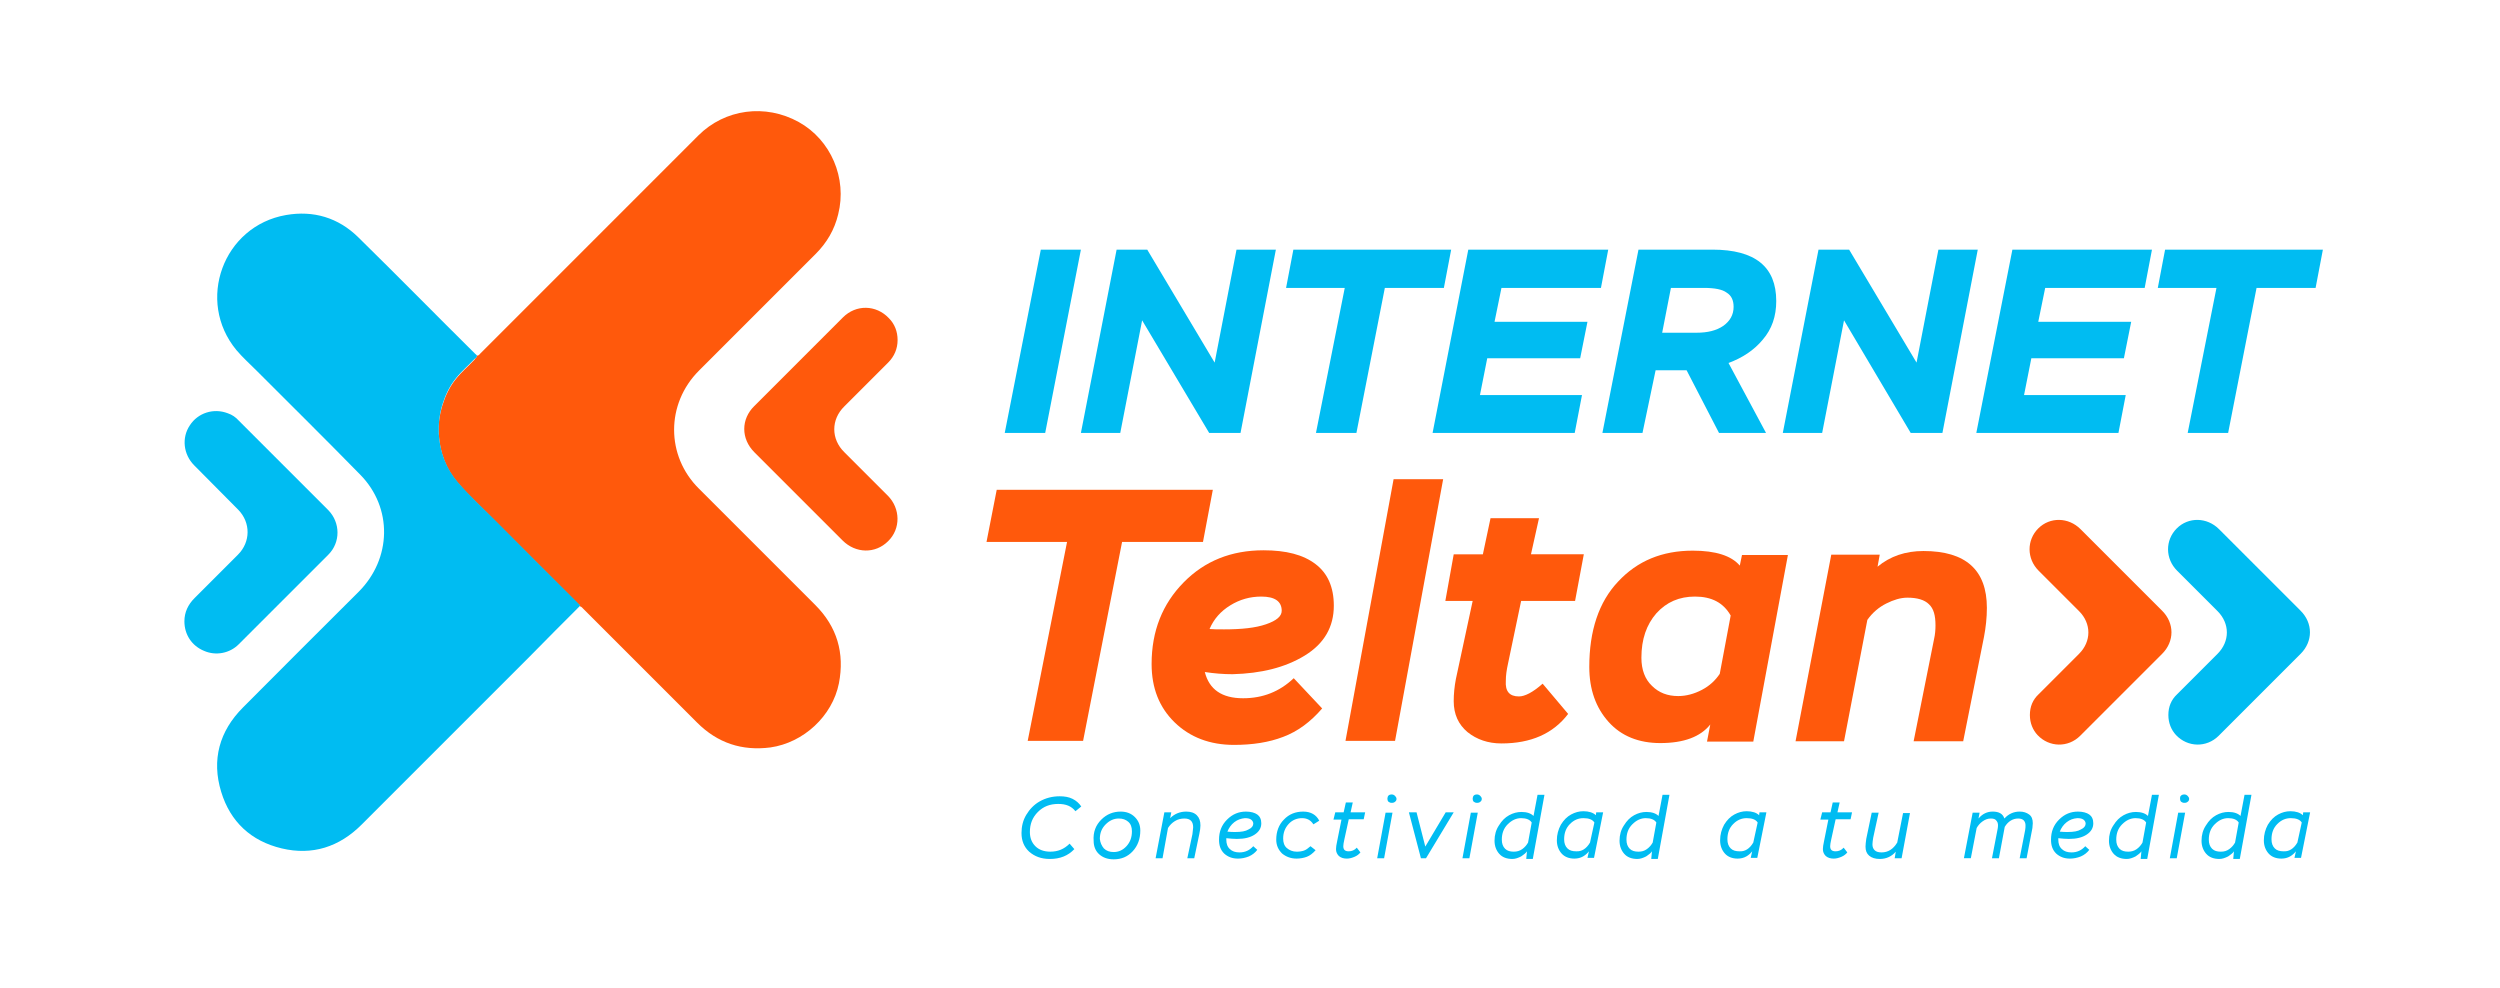 <?xml version="1.0" encoding="utf-8"?>
<!-- Generator: Adobe Illustrator 23.0.5, SVG Export Plug-In . SVG Version: 6.00 Build 0)  -->
<svg version="1.1" id="Capa_1" xmlns="http://www.w3.org/2000/svg" xmlns:xlink="http://www.w3.org/1999/xlink" x="0px" y="0px"
	 viewBox="0 0 686 271" style="enable-background:new 0 0 686 271;" xml:space="preserve">
<style type="text/css">
	.st0{fill:#FF590C;}
	.st1{clip-path:url(#SVGID_2_);fill:#FF590C;}
	.st2{clip-path:url(#SVGID_2_);fill:#00BCF2;}
</style>
<polygon class="st0" points="332.8,134.4 273.5,134.4 270.7,148.7 292.8,148.7 282,203.3 297.2,203.3 307.9,148.7 330.1,148.7 "/>
<g>
	<defs>
		<rect id="SVGID_1_" x="-52" y="-173" width="792" height="612"/>
	</defs>
	<clipPath id="SVGID_2_">
		<use xlink:href="#SVGID_1_"  style="overflow:visible;"/>
	</clipPath>
	<path class="st1" d="M358,179.9c5.4-3.3,8-7.9,8-13.7c0-5.1-1.7-8.9-5-11.4c-3.4-2.6-8.1-3.8-14.3-3.8c-8.8,0-16.1,2.9-21.9,8.8
		c-5.8,5.9-8.8,13.3-8.8,22.4c0,6.6,2.1,11.9,6.3,16c4.2,4.1,9.7,6.2,16.3,6.2c5.1,0,9.6-0.7,13.5-2.2c4-1.5,7.5-4.1,10.7-7.8
		l-7.8-8.3c-3.9,3.7-8.5,5.5-13.9,5.5c-5.8,0-9.3-2.4-10.5-7.2c2.6,0.4,5.1,0.6,7.6,0.6C346,184.8,352.6,183.2,358,179.9
		 M331.9,172.6c1.2-2.8,3.1-4.9,5.7-6.5c2.6-1.6,5.4-2.4,8.5-2.4c3.7,0,5.6,1.3,5.6,3.9c0,1.5-1.4,2.7-4.3,3.7
		c-2.9,1-6.7,1.4-11.5,1.4C334.2,172.7,332.9,172.7,331.9,172.6"/>
	<polygon class="st1" points="369.2,203.3 382.8,203.3 396,131.5 382.4,131.5 	"/>
	<path class="st1" d="M422.3,142.2h-13.3l-2.1,9.9h-8l-2.3,12.8h7.5l-4.6,21.4c-0.4,2.1-0.6,4.1-0.6,6.1c0,3.6,1.3,6.4,3.8,8.5
		c2.5,2,5.6,3.1,9.3,3.1c8.1,0,14.2-2.7,18.3-8.1l-7-8.3c-2.7,2.4-4.9,3.5-6.5,3.5c-2.6,0-3.8-1.4-3.6-4.3c0-1.4,0.2-2.9,0.6-4.7
		l3.6-17.2h14.8l2.4-12.8h-14.5L422.3,142.2z"/>
	<path class="st1" d="M477.4,155.2c-2.3-2.7-6.6-4.1-12.9-4.1c-8.4,0-15.2,2.8-20.5,8.5c-5.3,5.6-7.9,13.5-7.9,23.4
		c0,6.2,1.8,11.2,5.3,15.1c3.5,3.9,8.3,5.8,14.2,5.8c6.4,0,11-1.7,13.7-5.1l-0.9,4.7h12.7l9.5-51.2H478L477.4,155.2z M471.9,184.9
		c-1.2,1.8-2.8,3.3-4.9,4.4c-2.1,1.1-4.3,1.7-6.5,1.7c-2.9,0-5.3-0.9-7.2-2.8c-1.9-1.8-2.9-4.4-2.9-7.7c0-5.1,1.4-9.1,4.1-12.2
		c2.8-3.1,6.3-4.6,10.6-4.6c4.6,0,7.8,1.7,9.8,5.2L471.9,184.9z"/>
	<path class="st1" d="M527.8,151.2c-4.9,0-9.1,1.4-12.6,4.3l0.6-3.3h-13.3l-9.8,51.2H506l6.4-33.3c1.4-2,3.2-3.5,5.2-4.5
		c2-1,3.9-1.6,5.8-1.6c2.7,0,4.7,0.6,5.9,1.8c1.3,1.2,1.8,3.1,1.8,5.8c0,1.2-0.1,2.5-0.4,3.8l-5.6,28h13.6l5.7-28.6
		c0.5-2.6,0.8-5.3,0.8-8C545.2,156.4,539.4,151.2,527.8,151.2"/>
	<polygon class="st2" points="275.7,118.8 285.6,68.5 296.6,68.5 286.8,118.8 	"/>
	<polygon class="st2" points="340.4,118.8 331.8,118.8 313.4,87.9 307.4,118.8 296.6,118.8 306.4,68.5 314.8,68.5 333.3,99.5 
		339.3,68.5 350.1,68.5 	"/>
	<polygon class="st2" points="352.9,79 354.9,68.5 398.2,68.5 396.2,79 380,79 372.2,118.8 361.1,118.8 369,79 	"/>
	<polygon class="st2" points="393.1,118.8 402.9,68.5 441.3,68.5 439.3,79 412,79 410.1,88.3 435.6,88.3 433.6,98.3 408.1,98.3 
		406.1,108.4 434.1,108.4 432.1,118.8 	"/>
	<path class="st2" d="M450.7,118.8h-11l9.9-50.3h20.3c11.7,0,17.5,4.7,17.5,14.1c0,4.2-1.2,7.7-3.7,10.6c-2.4,2.9-5.6,5-9.4,6.4
		l10.3,19.2h-12.9l-8.9-17.2h-8.5L450.7,118.8z M467.5,79h-9l-2.4,12.3h9.4c3.1,0,5.5-0.6,7.4-1.9c1.8-1.3,2.8-3,2.8-5.2
		c0-1.8-0.6-3.1-1.9-3.9C472.6,79.4,470.5,79,467.5,79"/>
	<polygon class="st2" points="533,118.8 524.3,118.8 506,87.9 500,118.8 489.2,118.8 499,68.5 507.4,68.5 525.9,99.5 531.9,68.5 
		542.7,68.5 	"/>
	<polygon class="st2" points="542.3,118.8 552.2,68.5 590.5,68.5 588.5,79 561.2,79 559.3,88.3 584.8,88.3 582.8,98.3 557.4,98.3 
		555.4,108.4 583.3,108.4 581.3,118.8 	"/>
	<polygon class="st2" points="592.1,79 594.1,68.5 637.4,68.5 635.4,79 619.2,79 611.4,118.8 600.3,118.8 608.2,79 	"/>
	<path class="st1" d="M130.9,97.6c0.5,0,0.7-0.4,1-0.7c19.9-19.9,39.8-39.8,59.7-59.7c7.3-7.3,18.4-8.8,27.6-3.7
		c8.8,4.9,13.3,15.4,10.8,25.3c-1,4.2-3.1,7.8-6.2,10.9c-10.7,10.7-21.3,21.3-32,32c-9.1,9.1-9.1,23.4,0,32.4
		c10.6,10.6,21.2,21.2,31.9,31.9c6,6,8.1,13.2,6.5,21.5c-1.8,9-9.7,16.3-18.8,17.6c-7.8,1-14.5-1.2-20.1-6.8
		c-10.4-10.4-20.8-20.8-31.2-31.2c-0.3-0.3-0.5-0.6-0.9-0.7c-0.1-0.4-0.4-0.6-0.7-0.8c-7.5-7.5-15.1-15.1-22.6-22.6
		c-3.4-3.5-7-6.7-10.2-10.4c-3.3-3.8-5-8.4-5.3-13.4c-0.2-2.7,0.2-5.4,1-8c0.8-2.6,2-5.1,3.7-7.2c1.5-1.9,3.4-3.5,5.1-5.3
		C130.5,98.2,130.9,98,130.9,97.6"/>
	<path class="st2" d="M130.9,97.6c0,0.4-0.4,0.7-0.7,0.9c-1.7,1.8-3.6,3.4-5.1,5.3c-1.7,2.1-2.9,4.6-3.7,7.2c-0.8,2.6-1.1,5.3-1,8
		c0.3,5,2,9.6,5.3,13.4c3.2,3.7,6.8,7,10.2,10.4c7.5,7.6,15.1,15.1,22.6,22.6c0.3,0.3,0.5,0.5,0.7,0.8c-4.6,4.6-9.2,9.2-13.8,13.9
		c-15.4,15.4-30.8,30.8-46.2,46.2c-6.1,6.1-13.5,8.5-21.9,6.5c-8.4-2-14.1-7.3-16.6-15.5c-2.7-8.8-0.5-16.7,6-23.2
		c10.5-10.6,21.1-21.1,31.7-31.7c9.1-9.1,9.4-23.1,0.4-32.2c-9.4-9.6-18.9-19-28.4-28.5c-1.9-1.9-3.8-3.6-5.5-5.6
		c-11.2-13.5-3.7-34.1,13.6-37.1c7.5-1.3,14.3,0.7,19.8,6.1c10.8,10.6,21.4,21.4,32.1,32C130.6,97.2,130.7,97.4,130.9,97.6"/>
	<path class="st2" d="M50.6,170.5c0-2.5,1-4.6,2.8-6.4c4-4,8-8,11.9-11.9c3.5-3.5,3.5-8.8,0.1-12.3c-4-4.1-8.1-8.1-12.1-12.2
		c-3-3-3.5-7.6-1.2-11c2.2-3.4,6.5-4.8,10.4-3.3c1.2,0.4,2.2,1.1,3,2c8.2,8.2,16.4,16.4,24.6,24.6c3.3,3.4,3.4,8.8,0,12.2
		c-6.3,6.3-12.6,12.6-18.9,18.9c-1.9,1.9-3.8,3.8-5.7,5.7c-2.5,2.5-6.3,3.2-9.5,1.8C52.6,177.2,50.6,174.1,50.6,170.5"/>
	<path class="st1" d="M246.3,93.3c0,2.4-0.9,4.5-2.6,6.2c-4,4-8,8-12,12c-3.7,3.6-3.7,9,0,12.6c4,4,8,8,11.9,11.9
		c3.5,3.5,3.6,9.1,0.1,12.5c-3.5,3.5-8.9,3.4-12.5-0.2c-8.1-8.1-16.1-16.1-24.2-24.2c-3.7-3.7-3.7-9.1,0-12.7
		c8.1-8.1,16.2-16.2,24.3-24.3c3.6-3.6,9.1-3.5,12.6,0.2C245.5,88.9,246.3,91,246.3,93.3"/>
	<path class="st2" d="M294.8,233c-1.7,1.8-3.9,2.7-6.7,2.7c-2.4,0-4.2-0.7-5.7-2c-1.4-1.3-2.1-3-2.1-5.1c0-1.8,0.4-3.5,1.3-5
		c0.9-1.5,2.1-2.8,3.7-3.7c1.6-0.9,3.4-1.4,5.5-1.4c1.3,0,2.5,0.2,3.5,0.7c1,0.5,1.8,1.2,2.4,2.1l-1.6,1.3c-1.1-1.4-2.6-2-4.7-2
		c-2.3,0-4.1,0.7-5.6,2.2c-1.5,1.5-2.2,3.3-2.2,5.5c0,1.6,0.5,2.9,1.5,3.9c1,1,2.4,1.5,4.1,1.5c2.1,0,3.8-0.7,5.3-2.2L294.8,233z"/>
	<path class="st2" d="M302.2,224.9c1.5-1.5,3.3-2.2,5.3-2.2c1.6,0,2.9,0.5,3.9,1.5c1,1,1.5,2.2,1.5,3.7c0,2.3-0.7,4.2-2.1,5.7
		c-1.4,1.5-3.1,2.2-5.2,2.2c-1.7,0-3-0.5-4-1.4c-1-0.9-1.5-2.2-1.5-3.6C299.9,228.3,300.7,226.4,302.2,224.9 M302.9,232.8
		c0.7,0.7,1.6,1,2.7,1c1.3,0,2.5-0.5,3.5-1.6c1-1.1,1.5-2.4,1.5-4.1c0-1.1-0.3-2-1-2.6c-0.7-0.6-1.5-0.9-2.6-0.9
		c-1.3,0-2.5,0.5-3.6,1.6c-1.1,1.1-1.6,2.4-1.6,4C301.9,231.2,302.3,232.1,302.9,232.8"/>
	<path class="st2" d="M319.5,222.9h1.9l-0.3,1.6c1.2-1.2,2.7-1.8,4.4-1.8c1.2,0,2.2,0.3,2.9,1c0.7,0.7,1,1.6,1,2.8
		c0,0.6-0.1,1.4-0.3,2.3l-1.4,6.7h-1.9l1.4-6.6c0.1-1,0.2-1.6,0.2-1.9c0-1.6-0.8-2.4-2.4-2.4c-0.9,0-1.8,0.2-2.6,0.7
		c-0.8,0.5-1.4,1.1-1.9,1.9l-1.5,8.3h-1.9L319.5,222.9z"/>
	<path class="st2" d="M345,233.2c-0.6,0.8-1.4,1.4-2.3,1.8c-1,0.4-2,0.6-3,0.6c-1.6,0-2.8-0.5-3.8-1.4c-1-1-1.4-2.2-1.4-3.8
		c0-2.2,0.7-4,2.2-5.5c1.5-1.5,3.2-2.2,5.2-2.2c1.3,0,2.4,0.3,3.1,0.8c0.7,0.5,1.1,1.3,1.1,2.4c0,1.3-0.6,2.3-1.8,3.1
		c-1.2,0.8-2.8,1.2-4.9,1.2c-0.9,0-1.9-0.1-2.9-0.2v0.4c0,1.1,0.3,2,1,2.6c0.6,0.6,1.5,0.9,2.6,0.9c1.6,0,2.8-0.6,3.8-1.7L345,233.2
		z M338.7,225.6c-0.9,0.7-1.5,1.6-1.9,2.6c0.8,0.1,1.6,0.1,2.2,0.1c1.6,0,2.8-0.2,3.6-0.7c0.9-0.4,1.3-1,1.3-1.6
		c0-0.4-0.2-0.8-0.6-1.1c-0.4-0.3-1-0.4-1.7-0.4C340.6,224.6,339.6,224.9,338.7,225.6"/>
	<path class="st2" d="M361,233.3c-0.8,0.9-1.6,1.5-2.4,1.8c-0.8,0.3-1.8,0.5-2.8,0.5c-1.6,0-2.9-0.5-4-1.4c-1-1-1.6-2.2-1.6-3.8
		c0-2.2,0.7-4.1,2.1-5.5c1.4-1.5,3.2-2.2,5.3-2.2c2.1,0,3.6,0.9,4.4,2.5l-1.6,1c-0.7-1.1-1.7-1.7-3.1-1.7c-1.4,0-2.7,0.5-3.7,1.6
		c-1,1.1-1.5,2.4-1.5,4c0,1.1,0.3,2,1,2.6c0.7,0.6,1.6,1,2.7,1c0.8,0,1.4-0.1,2-0.3c0.6-0.2,1.1-0.6,1.8-1.2L361,233.3z"/>
	<path class="st2" d="M366.4,222.9h2.3l0.6-2.7h1.9l-0.6,2.7h4l-0.4,1.9h-4.1l-1.2,5.5c-0.2,0.9-0.3,1.5-0.3,1.9
		c0,1,0.5,1.4,1.5,1.4c0.8,0,1.6-0.3,2.2-1l1,1.3c-0.4,0.5-0.9,0.9-1.6,1.2c-0.7,0.3-1.4,0.5-2.1,0.5c-0.9,0-1.6-0.2-2.2-0.7
		c-0.5-0.5-0.8-1.1-0.8-1.9c0-0.5,0.1-1.2,0.3-2.1l1.2-6h-2.2L366.4,222.9z"/>
	<path class="st2" d="M380.2,223h1.9l-2.3,12.5h-1.9L380.2,223z M381,218.3c0.2-0.2,0.5-0.3,0.9-0.3c0.3,0,0.6,0.1,0.9,0.4
		c0.2,0.2,0.4,0.5,0.4,0.8c0,0.3-0.1,0.6-0.4,0.8c-0.2,0.2-0.5,0.3-0.9,0.3c-0.4,0-0.6-0.1-0.9-0.3c-0.2-0.2-0.3-0.5-0.3-0.8
		S380.8,218.5,381,218.3"/>
	<polygon class="st2" points="391.3,235.5 389.9,235.5 386.6,222.9 388.7,222.9 391.1,232.3 396.7,222.9 398.9,222.9 	"/>
	<path class="st2" d="M403.6,223h1.9l-2.3,12.5h-1.9L403.6,223z M404.4,218.3c0.2-0.2,0.5-0.3,0.9-0.3c0.3,0,0.6,0.1,0.9,0.4
		c0.2,0.2,0.4,0.5,0.4,0.8c0,0.3-0.1,0.6-0.4,0.8c-0.2,0.2-0.5,0.3-0.9,0.3c-0.4,0-0.6-0.1-0.9-0.3c-0.2-0.2-0.3-0.5-0.3-0.8
		S404.2,218.5,404.4,218.3"/>
	<path class="st2" d="M419,233.6c-0.3,0.5-0.9,0.9-1.6,1.4c-0.8,0.4-1.6,0.7-2.4,0.7c-1.6,0-2.8-0.5-3.6-1.4
		c-0.8-0.9-1.3-2.1-1.3-3.6c0-1.6,0.4-3,1.2-4.2c0.8-1.3,1.7-2.2,2.8-2.8c1.1-0.6,2.2-0.9,3.4-0.9c1.5,0,2.6,0.4,3.3,1.1l1.1-5.8
		h1.9l-3.2,17.6h-1.8L419,233.6z M417.7,233c0.7-0.5,1.2-1.1,1.6-1.8l1-5.5c-0.5-0.8-1.5-1.2-2.9-1.2c-1.4,0-2.6,0.6-3.7,1.7
		c-1.1,1.1-1.6,2.5-1.6,4.2c0,1.1,0.3,1.9,0.9,2.5c0.6,0.6,1.4,0.8,2.4,0.8C416.2,233.7,417,233.5,417.7,233"/>
	<path class="st2" d="M436,233.6c-0.4,0.5-0.9,1-1.6,1.4c-0.7,0.4-1.5,0.6-2.4,0.6c-1.5,0-2.7-0.5-3.5-1.4c-0.8-0.9-1.3-2.1-1.3-3.6
		c0-1.6,0.4-3,1.1-4.3c0.8-1.3,1.7-2.2,2.8-2.8c1.1-0.6,2.2-0.9,3.4-0.9c1.5,0,2.7,0.4,3.4,1.1l0.1-0.8h1.9l-2.5,12.5h-1.8
		L436,233.6z M436.3,231.2l1.2-5.5c-0.5-0.8-1.5-1.2-3-1.2c-1.4,0-2.6,0.5-3.7,1.6c-1.1,1.1-1.6,2.5-1.6,4.2c0,1.1,0.3,1.9,0.9,2.5
		c0.6,0.6,1.4,0.8,2.4,0.8C434,233.7,435.3,232.9,436.3,231.2"/>
	<path class="st2" d="M453.3,233.6c-0.3,0.5-0.9,0.9-1.6,1.4c-0.8,0.4-1.6,0.7-2.4,0.7c-1.6,0-2.8-0.5-3.6-1.4
		c-0.8-0.9-1.3-2.1-1.3-3.6c0-1.6,0.4-3,1.2-4.2c0.8-1.3,1.7-2.2,2.8-2.8c1.1-0.6,2.2-0.9,3.4-0.9c1.5,0,2.6,0.4,3.3,1.1l1.1-5.8
		h1.9l-3.2,17.6h-1.8L453.3,233.6z M451.9,233c0.7-0.5,1.2-1.1,1.6-1.8l1-5.5c-0.5-0.8-1.5-1.2-2.9-1.2c-1.4,0-2.6,0.6-3.7,1.7
		c-1.1,1.1-1.6,2.5-1.6,4.2c0,1.1,0.3,1.9,0.9,2.5c0.6,0.6,1.4,0.8,2.4,0.8C450.5,233.7,451.2,233.5,451.9,233"/>
	<path class="st2" d="M480.8,233.6c-0.4,0.5-0.9,1-1.6,1.4c-0.7,0.4-1.5,0.6-2.4,0.6c-1.5,0-2.7-0.5-3.5-1.4
		c-0.8-0.9-1.3-2.1-1.3-3.6c0-1.6,0.4-3,1.1-4.3c0.8-1.3,1.7-2.2,2.8-2.8c1.1-0.6,2.2-0.9,3.4-0.9c1.5,0,2.7,0.4,3.4,1.1l0.1-0.8
		h1.9l-2.5,12.5h-1.8L480.8,233.6z M481.1,231.2l1.2-5.5c-0.5-0.8-1.5-1.2-3-1.2c-1.4,0-2.6,0.5-3.7,1.6c-1.1,1.1-1.6,2.5-1.6,4.2
		c0,1.1,0.3,1.9,0.9,2.5c0.6,0.6,1.4,0.8,2.4,0.8C478.8,233.7,480.1,232.9,481.1,231.2"/>
	<path class="st2" d="M500,222.9h2.3l0.6-2.7h1.9l-0.6,2.7h4l-0.4,1.9h-4.1l-1.2,5.5c-0.2,0.9-0.3,1.5-0.3,1.9c0,1,0.5,1.4,1.5,1.4
		c0.8,0,1.6-0.3,2.2-1l1,1.3c-0.4,0.5-0.9,0.9-1.6,1.2c-0.7,0.3-1.4,0.5-2.1,0.5c-0.9,0-1.6-0.2-2.2-0.7c-0.5-0.5-0.8-1.1-0.8-1.9
		c0-0.5,0.1-1.2,0.3-2.1l1.2-6h-2.2L500,222.9z"/>
	<path class="st2" d="M521.8,235.5h-1.9l0.3-1.8c-1.1,1.3-2.6,2-4.4,2c-1.2,0-2.2-0.3-2.9-0.9c-0.7-0.6-1-1.4-1-2.5
		c0-0.6,0.1-1.3,0.2-2.1l1.5-7.2h1.9l-1.5,6.9c-0.1,0.7-0.2,1.3-0.2,1.8c0,0.7,0.2,1.2,0.6,1.6c0.4,0.4,1,0.6,1.9,0.6
		c1.8,0,3.2-0.9,4.3-2.7l1.6-8.1h1.9L521.8,235.5z"/>
	<path class="st2" d="M556.1,235.5h-1.9l1.5-7.7c0.1-0.5,0.1-1,0.1-1.4c0-0.5-0.2-1-0.5-1.3c-0.3-0.3-0.8-0.5-1.5-0.5
		c-1.5,0-2.8,0.8-3.7,2.3l-1.6,8.6h-1.9l1.6-8.3c0.1-0.8,0.1-1.4-0.3-1.9c-0.3-0.5-0.8-0.7-1.6-0.7c-0.9,0-1.6,0.3-2.3,0.8
		c-0.7,0.5-1.2,1.1-1.6,1.8l-1.6,8.3h-1.9l2.4-12.5h1.9l-0.3,1.6c1.1-1.3,2.4-1.9,3.9-1.9c1.7,0,2.8,0.6,3.2,1.9
		c1.2-1.3,2.6-1.9,4.2-1.9c1.1,0,1.9,0.3,2.6,0.8c0.7,0.5,1,1.3,1,2.4c0,0.4-0.1,0.8-0.1,1.3L556.1,235.5z"/>
	<path class="st2" d="M573.3,233.2c-0.6,0.8-1.4,1.4-2.3,1.8c-1,0.4-2,0.6-3,0.6c-1.6,0-2.8-0.5-3.8-1.4c-1-1-1.4-2.2-1.4-3.8
		c0-2.2,0.7-4,2.2-5.5c1.5-1.5,3.2-2.2,5.2-2.2c1.3,0,2.4,0.3,3.1,0.8c0.7,0.5,1.1,1.3,1.1,2.4c0,1.3-0.6,2.3-1.8,3.1
		c-1.2,0.8-2.8,1.2-4.9,1.2c-0.9,0-1.9-0.1-2.9-0.2v0.4c0,1.1,0.3,2,1,2.6c0.6,0.6,1.5,0.9,2.6,0.9c1.6,0,2.8-0.6,3.8-1.7
		L573.3,233.2z M567.1,225.6c-0.9,0.7-1.5,1.6-1.9,2.6c0.8,0.1,1.6,0.1,2.2,0.1c1.6,0,2.8-0.2,3.6-0.7c0.9-0.4,1.3-1,1.3-1.6
		c0-0.4-0.2-0.8-0.6-1.1c-0.4-0.3-1-0.4-1.7-0.4C568.9,224.6,568,224.9,567.1,225.6"/>
	<path class="st2" d="M587.6,233.6c-0.3,0.5-0.9,0.9-1.6,1.4c-0.8,0.4-1.6,0.7-2.4,0.7c-1.6,0-2.8-0.5-3.6-1.4
		c-0.8-0.9-1.3-2.1-1.3-3.6c0-1.6,0.4-3,1.2-4.2c0.8-1.3,1.7-2.2,2.8-2.8c1.1-0.6,2.2-0.9,3.4-0.9c1.5,0,2.6,0.4,3.3,1.1l1.1-5.8
		h1.9l-3.2,17.6h-1.8L587.6,233.6z M586.3,233c0.7-0.5,1.2-1.1,1.6-1.8l1-5.5c-0.5-0.8-1.5-1.2-2.9-1.2c-1.4,0-2.6,0.6-3.7,1.7
		c-1.1,1.1-1.6,2.5-1.6,4.2c0,1.1,0.3,1.9,0.9,2.5c0.6,0.6,1.4,0.8,2.4,0.8C584.8,233.7,585.6,233.5,586.3,233"/>
	<path class="st2" d="M597.7,223h1.9l-2.3,12.5h-1.9L597.7,223z M598.5,218.3c0.2-0.2,0.5-0.3,0.9-0.3c0.3,0,0.6,0.1,0.9,0.4
		c0.2,0.2,0.4,0.5,0.4,0.8c0,0.3-0.1,0.6-0.4,0.8c-0.2,0.2-0.5,0.3-0.9,0.3c-0.4,0-0.6-0.1-0.9-0.3c-0.2-0.2-0.3-0.5-0.3-0.8
		S598.2,218.5,598.5,218.3"/>
	<path class="st2" d="M613,233.6c-0.3,0.5-0.9,0.9-1.6,1.4c-0.8,0.4-1.6,0.7-2.4,0.7c-1.6,0-2.8-0.5-3.6-1.4
		c-0.8-0.9-1.3-2.1-1.3-3.6c0-1.6,0.4-3,1.2-4.2c0.8-1.3,1.7-2.2,2.8-2.8c1.1-0.6,2.2-0.9,3.4-0.9c1.5,0,2.6,0.4,3.3,1.1l1.1-5.8
		h1.9l-3.2,17.6h-1.8L613,233.6z M611.7,233c0.7-0.5,1.2-1.1,1.6-1.8l1-5.5c-0.5-0.8-1.5-1.2-2.9-1.2c-1.4,0-2.6,0.6-3.7,1.7
		c-1.1,1.1-1.6,2.5-1.6,4.2c0,1.1,0.3,1.9,0.9,2.5c0.6,0.6,1.4,0.8,2.4,0.8C610.3,233.7,611,233.5,611.7,233"/>
	<path class="st2" d="M630,233.6c-0.4,0.5-0.9,1-1.6,1.4c-0.7,0.4-1.5,0.6-2.4,0.6c-1.5,0-2.7-0.5-3.5-1.4c-0.8-0.9-1.3-2.1-1.3-3.6
		c0-1.6,0.4-3,1.1-4.3c0.8-1.3,1.7-2.2,2.8-2.8c1.1-0.6,2.2-0.9,3.4-0.9c1.5,0,2.7,0.4,3.4,1.1l0.1-0.8h1.9l-2.5,12.5h-1.8
		L630,233.6z M630.4,231.2l1.2-5.5c-0.5-0.8-1.5-1.2-3-1.2c-1.4,0-2.6,0.5-3.7,1.6c-1.1,1.1-1.6,2.5-1.6,4.2c0,1.1,0.3,1.9,0.9,2.5
		c0.6,0.6,1.4,0.8,2.4,0.8C628.1,233.7,629.4,232.9,630.4,231.2"/>
	<path class="st1" d="M557,196.2c0-2.3,0.8-4.2,2.4-5.7c3.7-3.7,7.4-7.4,11.1-11.1c3.4-3.4,3.4-8.3,0-11.7
		c-3.7-3.7-7.4-7.4-11.1-11.1c-3.3-3.3-3.3-8.4-0.1-11.6c3.2-3.2,8.3-3.1,11.6,0.2c7.5,7.5,14.9,14.9,22.4,22.4
		c3.4,3.4,3.4,8.4,0,11.8c-7.5,7.5-15,15-22.5,22.5c-3.3,3.3-8.5,3.2-11.7-0.2C557.8,200.3,557,198.4,557,196.2"/>
	<path class="st2" d="M595,196.2c0-2.3,0.8-4.2,2.4-5.7c3.7-3.7,7.4-7.4,11.1-11.1c3.4-3.4,3.4-8.3,0-11.7
		c-3.7-3.7-7.4-7.4-11.1-11.1c-3.3-3.3-3.3-8.4-0.1-11.6c3.2-3.2,8.3-3.1,11.6,0.2c7.5,7.5,14.9,14.9,22.4,22.4
		c3.4,3.4,3.4,8.4,0,11.8c-7.5,7.5-15,15-22.5,22.5c-3.3,3.3-8.5,3.2-11.7-0.2C595.8,200.3,595,198.4,595,196.2"/>
</g>
</svg>
